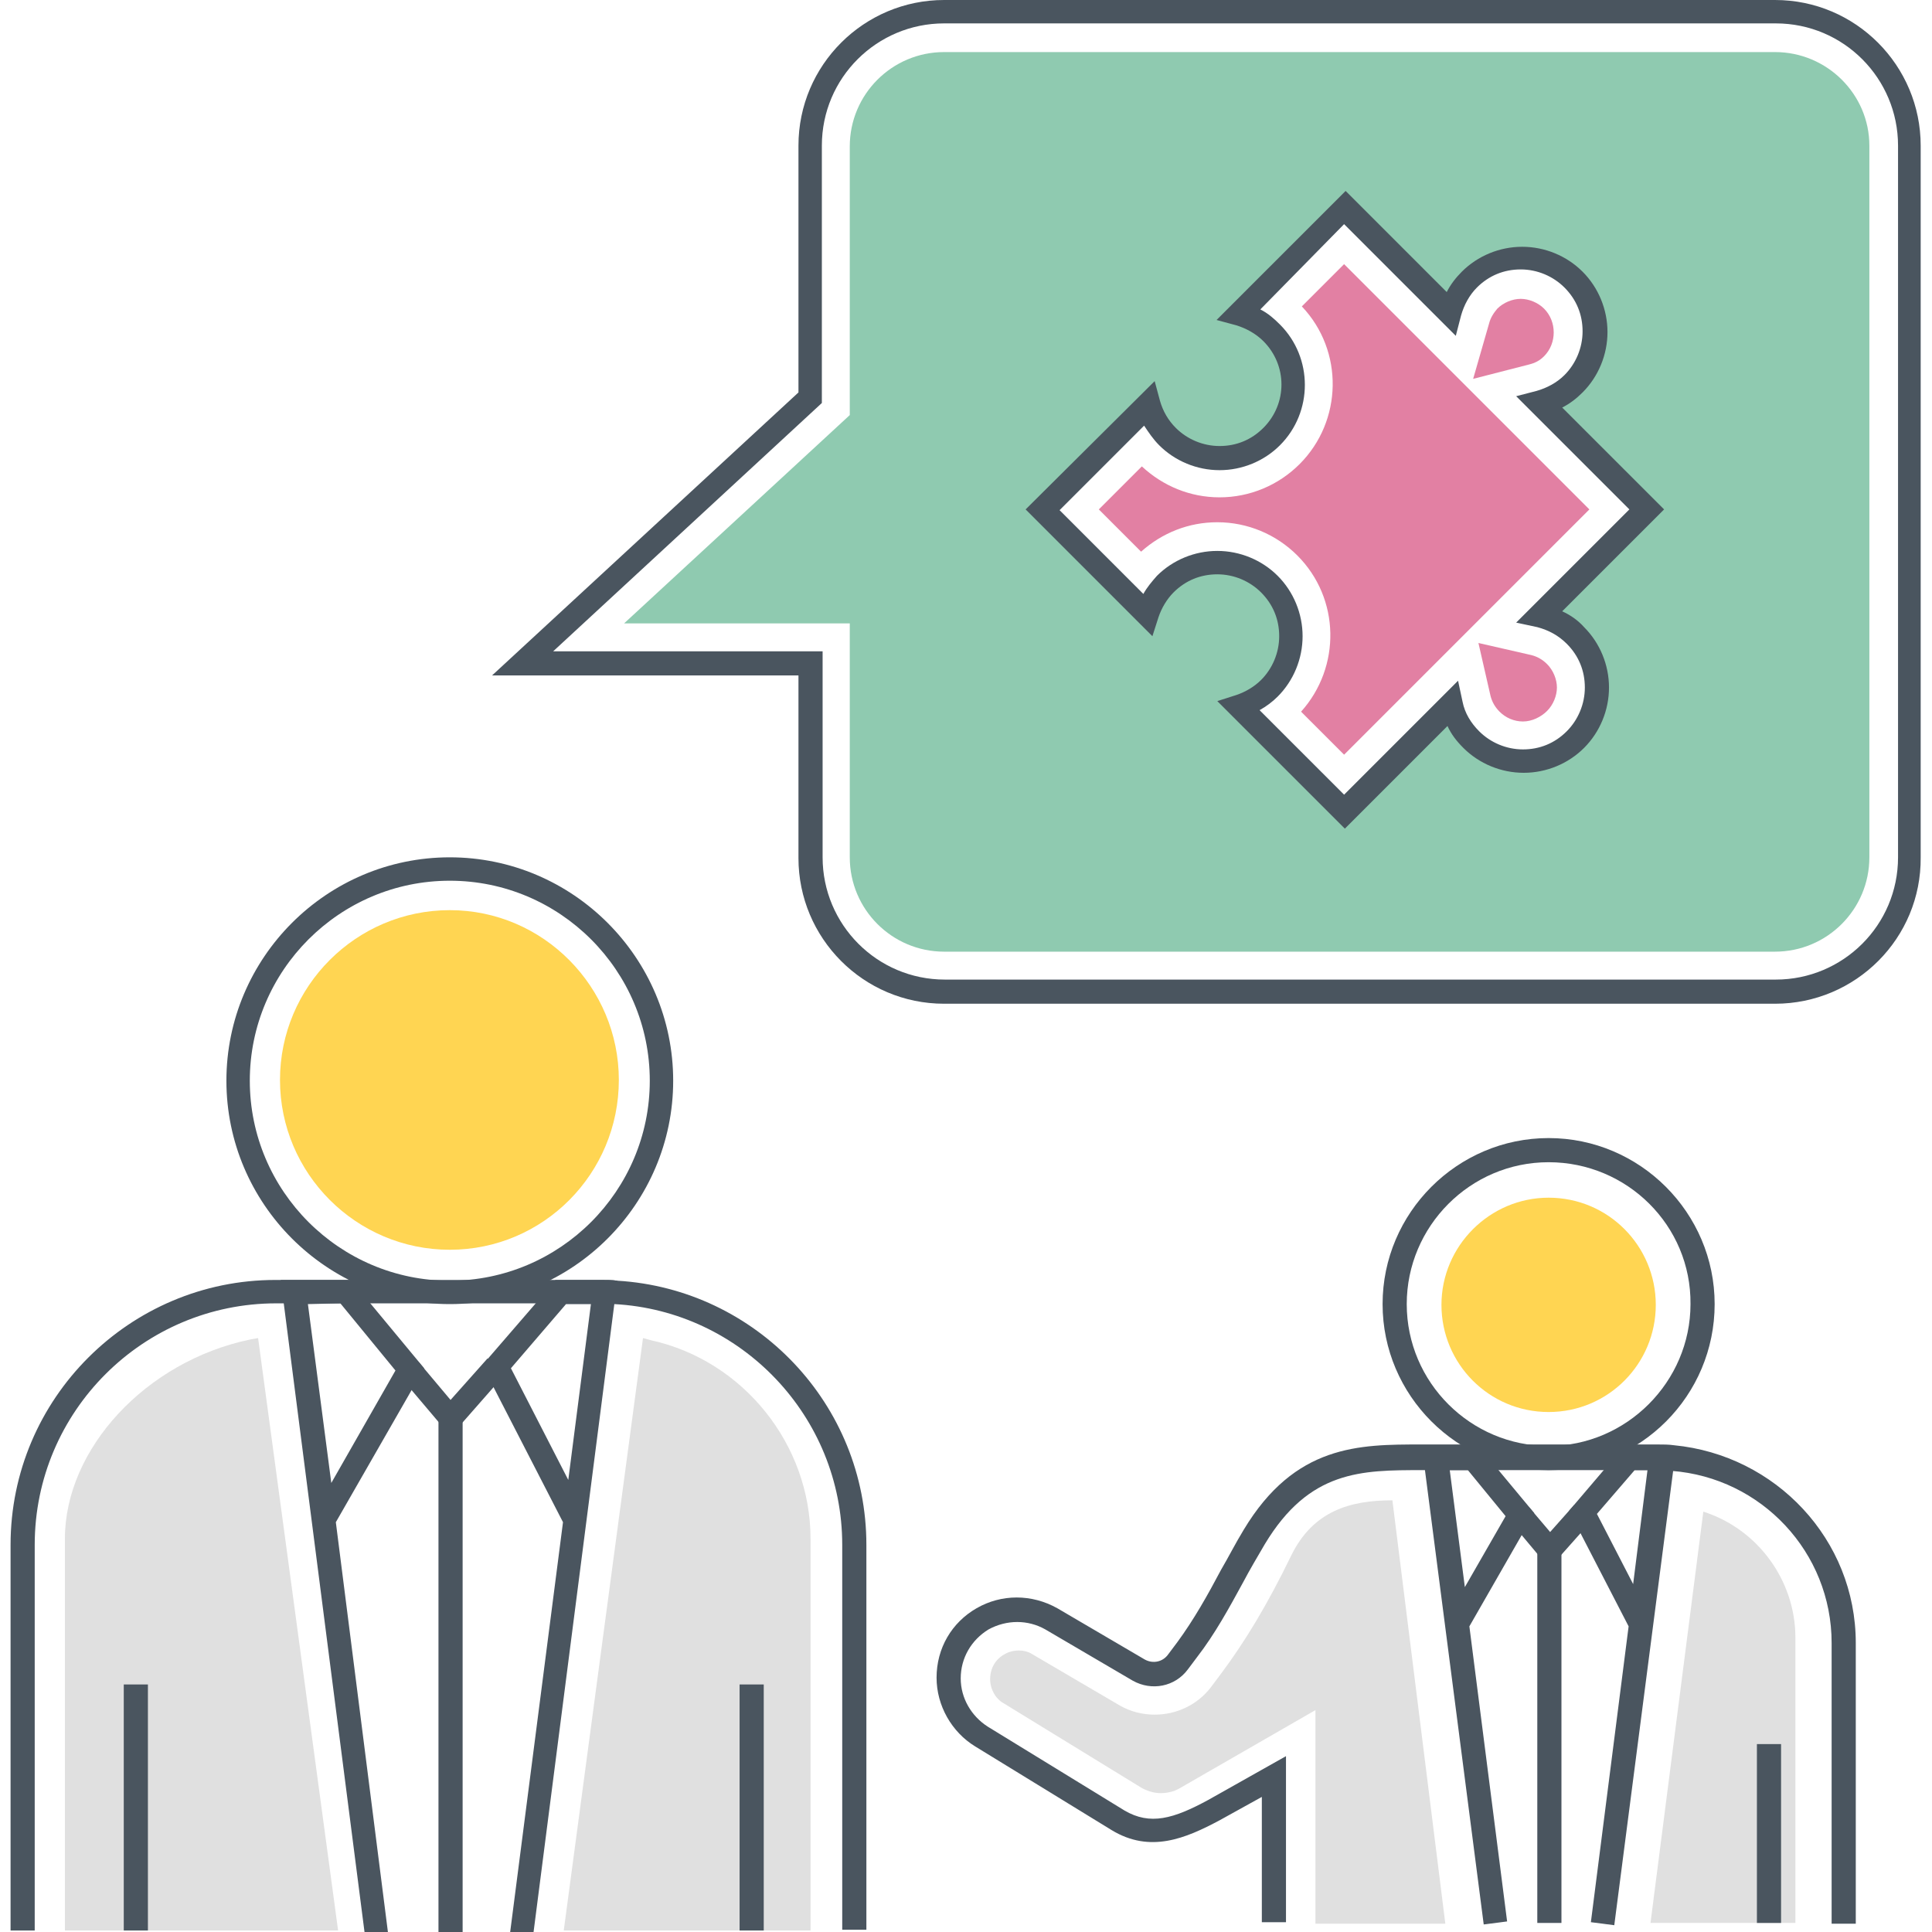 <?xml version="1.0" encoding="utf-8"?>
<!-- Generator: Adobe Illustrator 23.0.3, SVG Export Plug-In . SVG Version: 6.00 Build 0)  -->
<svg version="1.1" id="Layer_1" xmlns="http://www.w3.org/2000/svg" xmlns:xlink="http://www.w3.org/1999/xlink" x="0px" y="0px"
	 viewBox="0 0 256 256" style="enable-background:new 0 0 256 256;" xml:space="preserve">
<style type="text/css">
	.st0{fill:#E0E0E0;}
	.st1{fill:#FFD552;}
	.st2{fill:#4A555F;}
	.st3{fill:#8FCAB0;}
	.st4{fill:#E280A3;}
</style>
<g>
	<g>
		<g>
			<path class="st0" d="M107.4,203.9v51.9H74.7l10.5-78.5l1.1,0.3C98.5,180.3,107.4,191.4,107.4,203.9z"/>
		</g>
		<g>
			<path class="st0" d="M44.8,255.8H8.6v-51.9c0-11.9,10.7-23.5,24.5-26.4l1.1-0.2L44.8,255.8z"/>
		</g>
		<path class="st1" d="M59.6,165.6c-12.4,0-22.5-10.1-22.5-22.5s10.1-22.5,22.5-22.5S82,130.8,82,143.1
			C82,155.5,72,165.6,59.6,165.6z"/>
		<g>
			<g>
				<path class="st2" d="M59.6,172.8c-16.3,0-29.6-13.3-29.6-29.6s13.3-29.6,29.6-29.6s29.6,13.3,29.6,29.6S75.9,172.8,59.6,172.8z
					 M59.6,116.7c-14.6,0-26.5,11.9-26.5,26.5s11.9,26.5,26.5,26.5s26.5-11.9,26.5-26.5S74.2,116.7,59.6,116.7z"/>
			</g>
			<g>
				<path class="st2" d="M114.8,204.7v51h-3.2v-51c0-17-13.4-31-30.2-31.9c-0.6,0-1.2-0.1-1.8-0.1h-43c-17.6,0-32,14.3-32,32v51.1
					H1.4v-51.1c0-19.4,15.8-35.1,35.1-35.1h43.1c0.7,0,1.5,0,2.2,0.1C100.2,170.8,114.8,186.1,114.8,204.7z"/>
			</g>
			<g>
				<path class="st2" d="M48.3,256l-11.1-86.4h9.3l9.7,11.7l-11.7,20.4l6.9,54.3H48.3z M40.8,172.8l3.1,23.7l8.5-14.9l-7.3-8.9
					L40.8,172.8L40.8,172.8z"/>
			</g>
			<g>
				<path class="st2" d="M79.7,169.6h-6.1l-2.7,3.2l-7,8.1l10.7,20.8l-7,54.3h3.1l10.7-83.2l0.4-3.1
					C81.1,169.6,80.4,169.6,79.7,169.6z M75.3,196.1l-7.6-14.8l7.3-8.5h3.3L75.3,196.1z"/>
			</g>
			<g>
				<rect x="58.1" y="187.9" class="st2" width="3.2" height="68.1"/>
			</g>
			<g>
				<polygon class="st2" points="59.7,190.3 53.1,182.5 55.5,180.5 59.7,185.5 64.6,180 66.9,182.1 				"/>
			</g>
		</g>
		<g>
			<rect x="98" y="223.2" class="st2" width="3.2" height="32.6"/>
		</g>
		<g>
			<rect x="16.4" y="223.2" class="st2" width="3.2" height="32.6"/>
		</g>
	</g>
	<g>
		<path class="st2" d="M235.2,133H125.1c-10.7,0-19.3-8.7-19.3-19.3V89.5H65.2L105.8,52V19.3c0-10.7,8.7-19.3,19.3-19.3h110.1
			c10.7,0,19.3,8.7,19.3,19.3v94.3C254.6,124.3,245.9,133,235.2,133z M73.3,86.3H109v27.3c0,8.9,7.2,16.2,16.2,16.2h110.1
			c8.9,0,16.2-7.2,16.2-16.2V19.3c0-8.9-7.2-16.2-16.2-16.2H125.1c-8.9,0-16.2,7.2-16.2,16.2v34.1L73.3,86.3z"/>
	</g>
	<path class="st3" d="M235.2,6.9H125.1c-6.9,0-12.5,5.6-12.5,12.5V55L82.7,82.6h29.9v31c0,6.9,5.6,12.5,12.5,12.5h110.1
		c6.9,0,12.5-5.6,12.5-12.5V19.3C247.7,12.5,242.1,6.9,235.2,6.9z M208.7,84.3c3.8,3.8,3.8,10,0,13.8s-10,3.8-13.8,0
		c-1.3-1.3-2.2-3-2.6-4.7l-14.2,14.2l-14-14c1.5-0.5,2.8-1.3,4-2.4c3.8-3.8,3.8-10,0-13.7c-3.8-3.8-10-3.8-13.8,0
		c-1.1,1.1-2,2.5-2.4,4l-13.8-13.8l14-14c0.4,1.6,1.3,3.1,2.5,4.3c3.8,3.8,10,3.8,13.8,0s3.8-10,0-13.8c-1.3-1.3-2.7-2.1-4.3-2.5
		l14-14l14,14c0.4-1.6,1.3-3.1,2.5-4.4c3.8-3.8,10-3.8,13.8,0s3.8,10,0,13.8c-1.3,1.3-2.8,2.1-4.4,2.5l14.1,14.1l-14.1,14
		C205.7,82.1,207.3,83,208.7,84.3z"/>
	<g>
		<path class="st2" d="M178.2,109.8l-16.9-16.9l2.5-0.8c1.2-0.4,2.4-1.1,3.3-2c1.5-1.5,2.4-3.6,2.4-5.8c0-2.2-0.8-4.2-2.4-5.8
			c-1.5-1.5-3.6-2.4-5.8-2.4s-4.2,0.8-5.8,2.4c-0.9,0.9-1.6,2.1-2,3.3l-0.8,2.5l-16.8-16.8l17.1-17l0.7,2.6c0.4,1.4,1.1,2.6,2.1,3.6
			c1.5,1.5,3.6,2.4,5.8,2.4s4.2-0.8,5.8-2.4c3.2-3.2,3.2-8.3,0-11.5c-1-1-2.3-1.7-3.6-2.1l-2.6-0.7l17.1-17.1l13.4,13.4
			c0.5-1,1.2-1.9,2-2.7c2.1-2.1,5-3.3,8-3.3s5.9,1.2,8,3.3s3.3,5,3.3,8s-1.2,5.9-3.3,8c-0.8,0.8-1.7,1.5-2.7,2l13.5,13.5L207,81
			c1.1,0.5,2.1,1.2,2.9,2.1c2.1,2.1,3.3,5,3.3,8s-1.2,5.9-3.3,8s-5,3.3-8,3.3s-5.9-1.2-8-3.3c-0.9-0.9-1.6-1.8-2.1-2.9L178.2,109.8z
			 M166.9,94.1l11.2,11.2l15.1-15.1l0.6,2.8c0.3,1.5,1.1,2.8,2.2,3.9c1.5,1.5,3.6,2.4,5.8,2.4s4.2-0.8,5.8-2.4
			c1.5-1.5,2.4-3.6,2.4-5.8c0-2.2-0.8-4.2-2.4-5.8c-1.1-1.1-2.4-1.8-3.9-2.2l-2.8-0.6l15-15l-15-15l2.7-0.7c1.4-0.4,2.7-1.1,3.7-2.1
			c1.5-1.5,2.4-3.6,2.4-5.8s-0.8-4.2-2.4-5.8c-1.5-1.5-3.6-2.4-5.8-2.4s-4.2,0.8-5.8,2.4c-1,1-1.7,2.3-2.1,3.7l-0.7,2.7l-14.8-14.8
			L167,41c1,0.5,1.8,1.2,2.6,2c4.4,4.4,4.4,11.6,0,16c-2.1,2.1-5,3.3-8,3.3s-5.9-1.2-8-3.3c-0.8-0.8-1.4-1.7-2-2.6l-11.2,11.2
			l11.1,11.1c0.5-0.9,1.1-1.6,1.8-2.4c2.1-2.1,5-3.3,8-3.3s5.9,1.2,8,3.3c2.1,2.1,3.3,5,3.3,8s-1.2,5.9-3.3,8
			C168.6,93,167.8,93.6,166.9,94.1z"/>
	</g>
	<path class="st4" d="M172.4,94.3c5.3-5.9,5.2-15-0.5-20.7c-2.8-2.8-6.6-4.4-10.6-4.4c-3.8,0-7.3,1.4-10.1,3.9l-5.6-5.6l5.7-5.7
		c2.8,2.6,6.4,4.1,10.3,4.1c4,0,7.8-1.6,10.6-4.4c5.7-5.7,5.9-15,0.3-20.9l5.6-5.6l32.5,32.5l-15.4,15.4L178.1,100L172.4,94.3z
		 M201.8,95.6c-1.2,0-2.3-0.5-3.1-1.3c-0.6-0.6-1-1.3-1.2-2.1l-1.6-7l7,1.6c0.8,0.2,1.5,0.6,2.1,1.2c0.8,0.8,1.3,2,1.3,3.1
		s-0.5,2.3-1.3,3.1S203,95.6,201.8,95.6z M197.3,42.9c0.2-0.8,0.6-1.4,1.1-2c0.8-0.8,2-1.3,3.1-1.3s2.3,0.5,3.1,1.3
		c1.7,1.7,1.7,4.6,0,6.3c-0.6,0.6-1.2,0.9-2,1.1l-7.4,1.9L197.3,42.9z"/>
	<g>
		<path class="st0" d="M218.7,254.8l7-54.5c7.2,2.3,12.2,9.1,12.2,16.7v37.8H218.7z"/>
	</g>
	<path class="st1" d="M205.2,187.1c-7.9,0-14.2-6.4-14.2-14.2s6.4-14.2,14.2-14.2c7.9,0,14.2,6.4,14.2,14.2S213.1,187.1,205.2,187.1
		z"/>
	<g>
		<rect x="232.8" y="231.1" class="st2" width="3.2" height="23.7"/>
	</g>
	<g>
		<g>
			<path class="st2" d="M205.2,194.8c-12.1,0-22-9.9-22-22s9.9-22,22-22s22,9.9,22,22C227.2,184.9,217.4,194.8,205.2,194.8z
				 M205.2,154c-10.4,0-18.8,8.5-18.8,18.8c0,10.4,8.5,18.8,18.8,18.8s18.8-8.5,18.8-18.8C224.1,162.4,215.6,154,205.2,154z"/>
		</g>
		<g>
			<path class="st2" d="M196.6,255l-8.2-63.4h7.5l7.4,8.9l-8.6,15l5,39.1L196.6,255z M192.1,194.8l2,15.5l5.4-9.4l-5-6.1H192.1z"/>
		</g>
		<g>
			<path class="st2" d="M219.9,191.6h-4.7l-2.7,3.2l-4.6,5.4l7.9,15.3l-5,39.2l3.1,0.4l7.8-60.2l0.4-3.1
				C221.3,191.7,220.6,191.6,219.9,191.6z M216.4,209.9l-4.8-9.3l5-5.8h1.7L216.4,209.9z"/>
		</g>
		<g>
			<rect x="203.7" y="205.4" class="st2" width="3.2" height="49.4"/>
		</g>
		<g>
			<polygon class="st2" points="205.3,207.8 200.2,201.7 202.6,199.7 205.4,203 208.6,199.4 210.9,201.5 			"/>
		</g>
	</g>
	<g>
		<path class="st2" d="M245.9,217.7v37.2h-3.2v-37.2c0-12-9.3-21.9-21.2-22.8c-0.6-0.1-1.1-0.1-1.7-0.1h-31.4c-8,0-14.9,0-20.8,9.8
			c-1,1.7-2,3.4-2.9,5.1c-1.8,3.3-3.7,6.8-6.1,9.9l-1.2,1.6c-1.7,2.3-4.8,2.9-7.3,1.5l-11.6-6.8c-2.3-1.3-5.1-1.3-7.5,0
			c-2.3,1.4-3.7,3.8-3.7,6.5c0,2.6,1.4,5,3.6,6.4l18.1,11.1c3.4,2,6.5,1.1,11.1-1.4l10.3-5.8v22h-3.2v-16.6l-5.6,3.1
			c-4.5,2.4-9.2,4.4-14.3,1.3l-18.1-11.1c-3.1-1.9-5.1-5.4-5.1-9.1c0-3.9,2-7.3,5.3-9.2c3.3-1.9,7.3-1.9,10.7,0l11.6,6.8
			c1.1,0.6,2.4,0.3,3.1-0.7l1.2-1.6c2.2-3,4-6.2,5.8-9.6c1-1.7,1.9-3.5,3-5.3c6.8-11.3,15.3-11.3,23.5-11.3h31.4
			c0.7,0,1.4,0,2.1,0.1C235.3,192.8,245.9,204,245.9,217.7z"/>
	</g>
	<path class="st0" d="M191.5,254.8l-7-56c-5.6,0-10.5,1.4-13.4,7.3c-3.1,6.4-6.1,11.4-9.4,15.8l-1.2,1.6c-1.8,2.4-4.6,3.7-7.5,3.7
		c-1.6,0-3.2-0.4-4.6-1.2l-11.6-6.8c-0.6-0.4-1.3-0.5-1.8-0.5c-0.9,0-1.6,0.3-1.9,0.5c-0.6,0.3-1.9,1.3-1.9,3.3
		c0,1.3,0.7,2.6,1.8,3.2l18.1,11.1c0.8,0.5,1.8,0.8,2.7,0.8c0.6,0,1.2-0.1,1.8-0.3l0,0l0,0c0.5-0.2,1-0.5,1.5-0.8l17.2-9.9v28.3
		h17.2V254.8z"/>
</g>
</svg>
